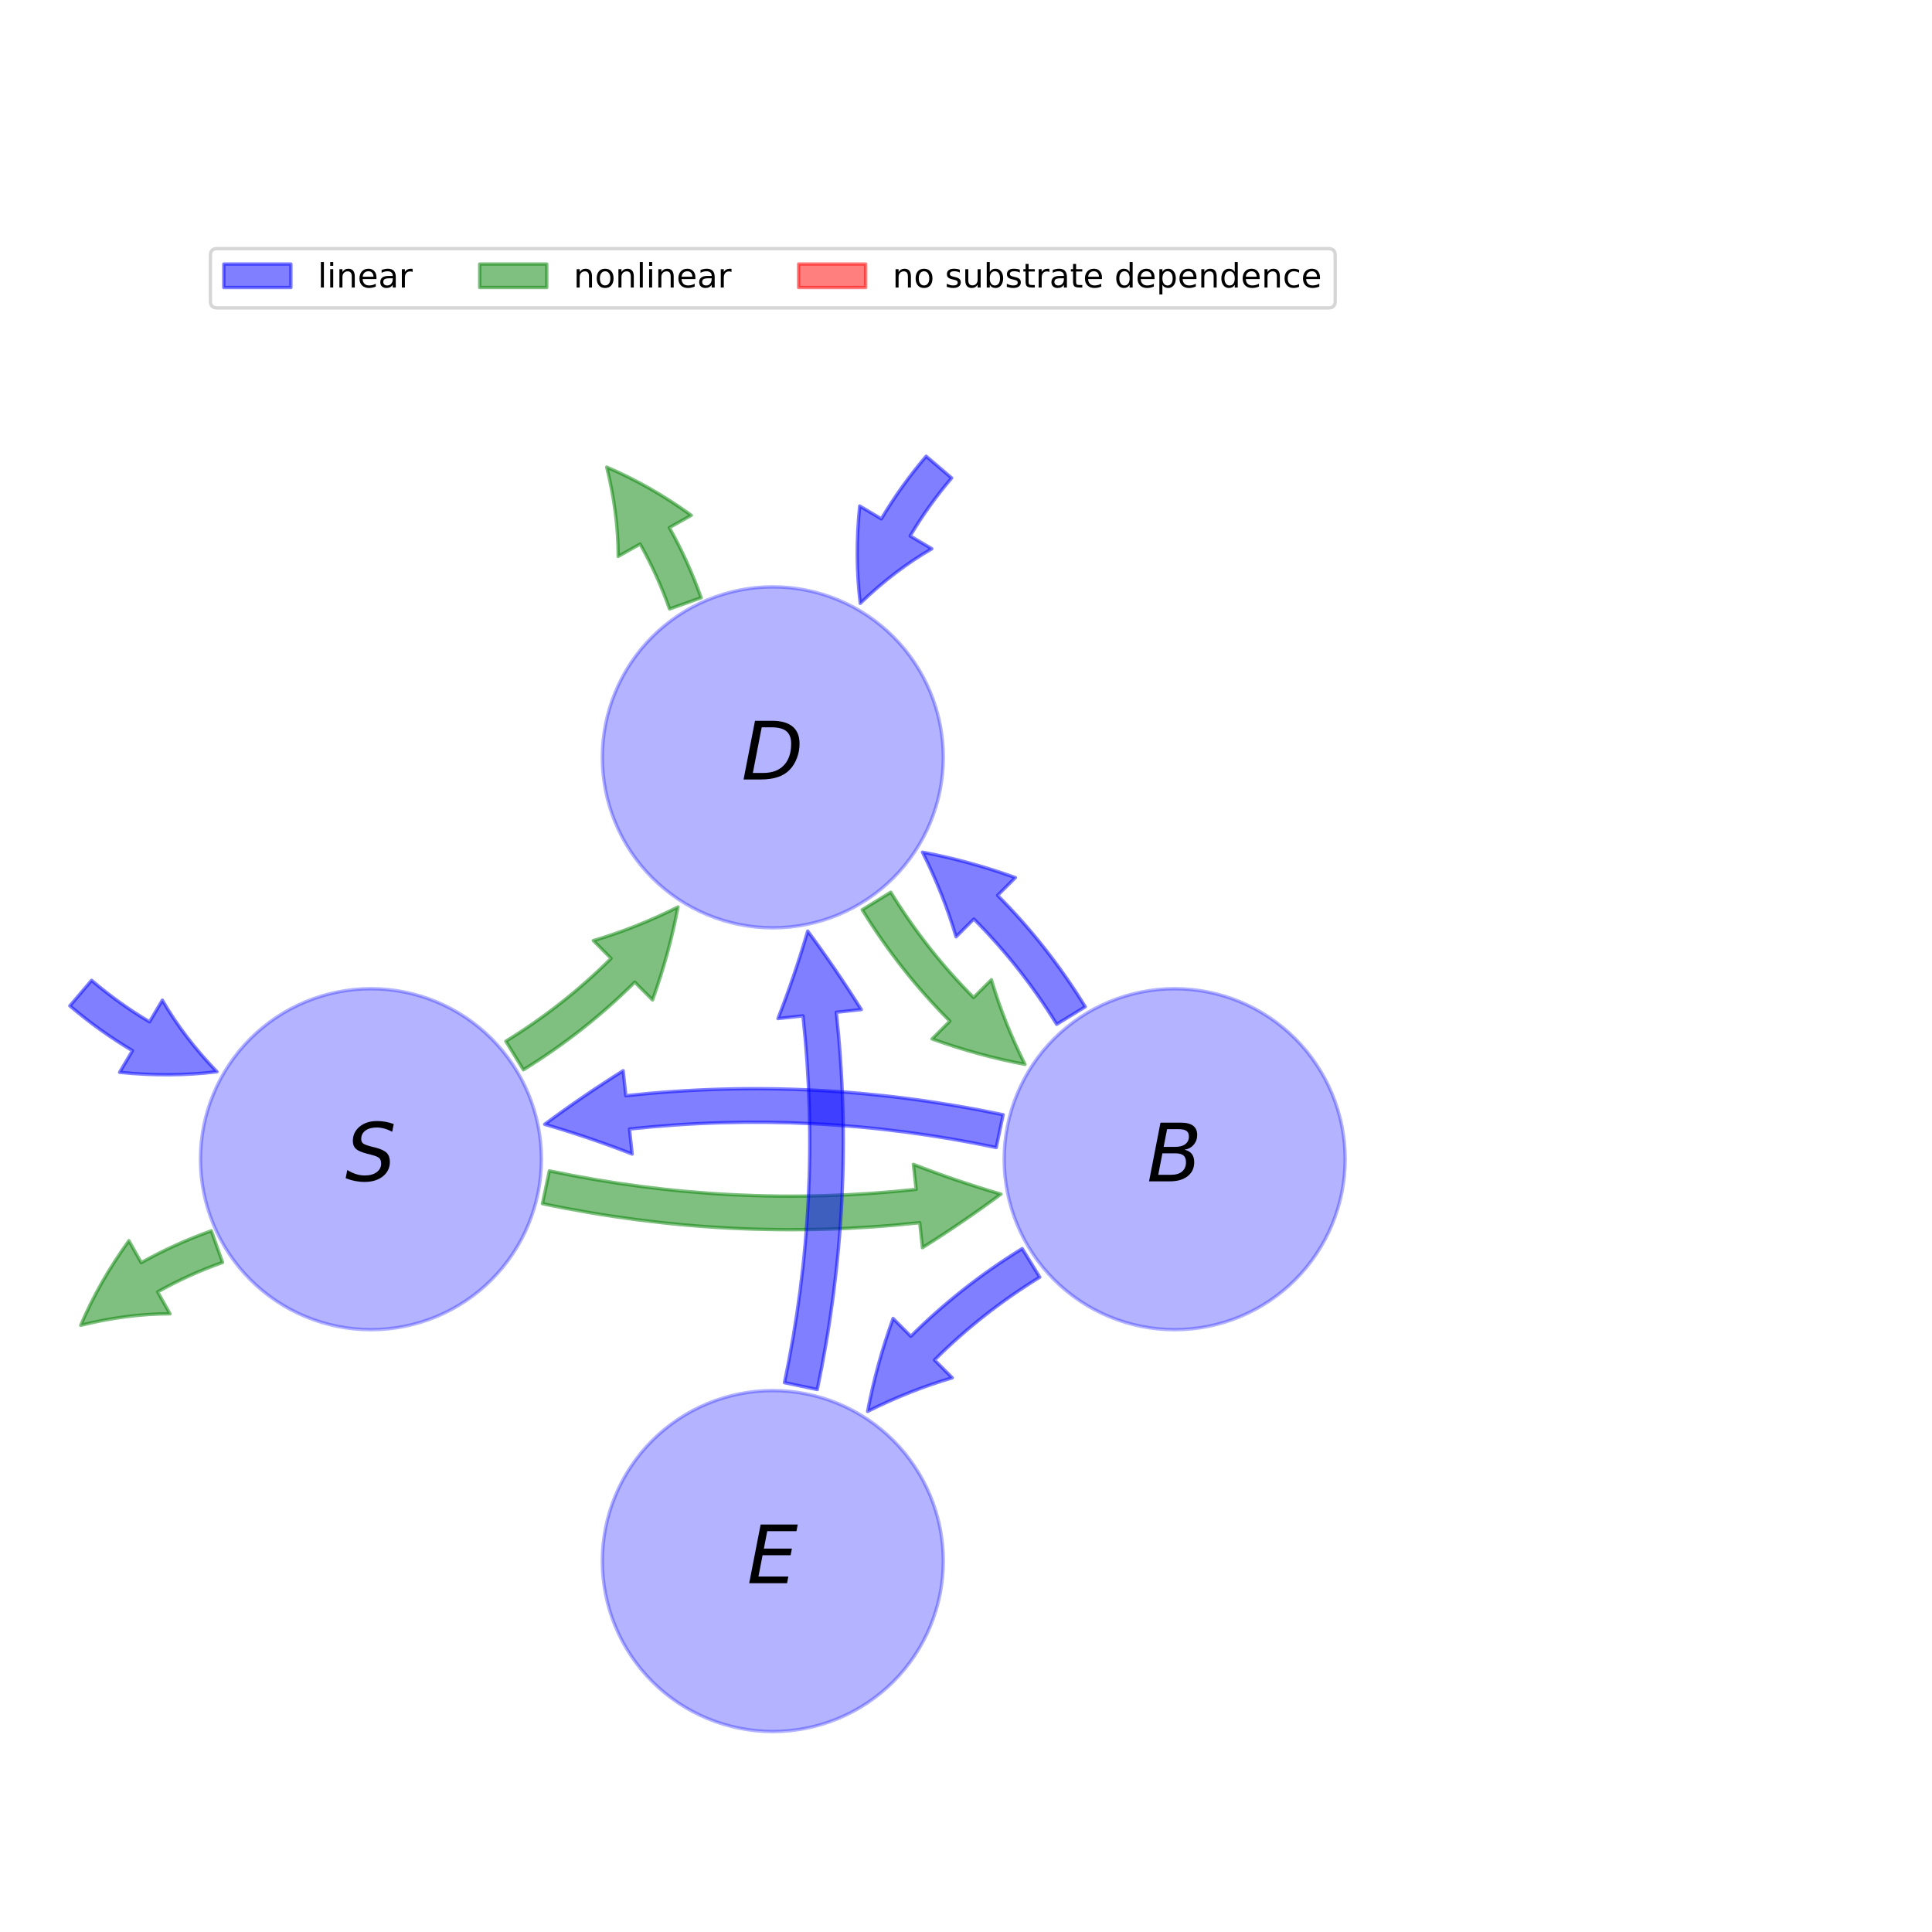 <?xml version="1.0" encoding="utf-8" standalone="no"?>
<!DOCTYPE svg PUBLIC "-//W3C//DTD SVG 1.1//EN"
  "http://www.w3.org/Graphics/SVG/1.1/DTD/svg11.dtd">
<!-- Created with matplotlib (http://matplotlib.org/) -->
<svg height="576pt" version="1.1" viewBox="0 0 576 576" width="576pt" xmlns="http://www.w3.org/2000/svg" xmlns:xlink="http://www.w3.org/1999/xlink">
 <defs>
  <style type="text/css">
*{stroke-linecap:butt;stroke-linejoin:round;}
  </style>
 </defs>
 <g id="figure_1">
  <g id="patch_1">
   <path d="M 0 576 
L 576 576 
L 576 0 
L 0 0 
z
" style="fill:#ffffff;"/>
  </g>
  <g id="axes_1">
   <g id="patch_2">
    <path clip-path="url(#pe15576aab9)" d="M 110.592 396.43 
C 124.072 396.43 137.002 391.074 146.534 381.542 
C 156.066 372.01 161.422 359.08 161.422 345.6 
C 161.422 332.12 156.066 319.19 146.534 309.658 
C 137.002 300.126 124.072 294.77 110.592 294.77 
C 97.112 294.77 84.182 300.126 74.65 309.658 
C 65.118 319.19 59.762 332.12 59.762 345.6 
C 59.762 359.08 65.118 372.01 74.65 381.542 
C 84.182 391.074 97.112 396.43 110.592 396.43 
z
" style="fill:#0000ff;opacity:0.3;stroke:#0000ff;stroke-linejoin:miter;"/>
   </g>
   <g id="patch_3">
    <path clip-path="url(#pe15576aab9)" d="M 27.308 292.274 
Q 35.49 299.252 44.582 304.641 
L 48.406 298.189 
Q 54.853 309.345 64.681 319.529 
Q 50.64 321.24 35.659 319.695 
L 39.483 313.243 
Q 29.654 307.417 20.819 299.883 
L 27.308 292.274 
z
" style="fill:#0000ff;opacity:0.5;stroke:#0000ff;stroke-linecap:round;"/>
   </g>
   <g id="patch_4">
    <path clip-path="url(#pe15576aab9)" d="M 66.355 376.382 
Q 56.221 379.979 47.008 385.158 
L 50.683 391.696 
Q 37.798 391.701 24.065 395.12 
Q 29.604 382.105 38.432 369.904 
L 42.107 376.441 
Q 52.068 370.842 63.01 366.958 
L 66.355 376.382 
z
" style="fill:#008000;opacity:0.5;stroke:#008000;stroke-linecap:round;"/>
   </g>
   <g id="patch_5">
    <path clip-path="url(#pe15576aab9)" d="M 230.4 276.622 
C 243.88 276.622 256.81 271.266 266.342 261.734 
C 275.874 252.202 281.23 239.272 281.23 225.792 
C 281.23 212.312 275.874 199.382 266.342 189.85 
C 256.81 180.318 243.88 174.962 230.4 174.962 
C 216.92 174.962 203.99 180.318 194.458 189.85 
C 184.926 199.382 179.57 212.312 179.57 225.792 
C 179.57 239.272 184.926 252.202 194.458 261.734 
C 203.99 271.266 216.92 276.622 230.4 276.622 
z
" style="fill:#0000ff;opacity:0.3;stroke:#0000ff;stroke-linejoin:miter;"/>
   </g>
   <g id="patch_6">
    <path clip-path="url(#pe15576aab9)" d="M 283.726 142.508 
Q 276.748 150.69 271.359 159.782 
L 277.811 163.606 
Q 266.655 170.053 256.471 179.881 
Q 254.76 165.84 256.305 150.859 
L 262.757 154.683 
Q 268.583 144.854 276.117 136.019 
L 283.726 142.508 
z
" style="fill:#0000ff;opacity:0.5;stroke:#0000ff;stroke-linecap:round;"/>
   </g>
   <g id="patch_7">
    <path clip-path="url(#pe15576aab9)" d="M 199.618 181.555 
Q 196.021 171.421 190.842 162.208 
L 184.304 165.883 
Q 184.299 152.998 180.88 139.265 
Q 193.895 144.804 206.096 153.632 
L 199.559 157.307 
Q 205.158 167.268 209.042 178.21 
L 199.618 181.555 
z
" style="fill:#008000;opacity:0.5;stroke:#008000;stroke-linecap:round;"/>
   </g>
   <g id="patch_8">
    <path clip-path="url(#pe15576aab9)" d="M 350.208 396.43 
C 363.688 396.43 376.618 391.074 386.15 381.542 
C 395.682 372.01 401.038 359.08 401.038 345.6 
C 401.038 332.12 395.682 319.19 386.15 309.658 
C 376.618 300.126 363.688 294.77 350.208 294.77 
C 336.728 294.77 323.798 300.126 314.266 309.658 
C 304.734 319.19 299.378 332.12 299.378 345.6 
C 299.378 359.08 304.734 372.01 314.266 381.542 
C 323.798 391.074 336.728 396.43 350.208 396.43 
z
" style="fill:#0000ff;opacity:0.3;stroke:#0000ff;stroke-linejoin:miter;"/>
   </g>
   <g id="patch_9">
    <path clip-path="url(#pe15576aab9)" d="M 230.4 516.238 
C 243.88 516.238 256.81 510.882 266.342 501.35 
C 275.874 491.818 281.23 478.888 281.23 465.408 
C 281.23 451.928 275.874 438.998 266.342 429.466 
C 256.81 419.934 243.88 414.578 230.4 414.578 
C 216.92 414.578 203.99 419.934 194.458 429.466 
C 184.926 438.998 179.57 451.928 179.57 465.408 
C 179.57 478.888 184.926 491.818 194.458 501.35 
C 203.99 510.882 216.92 516.238 230.4 516.238 
z
" style="fill:#0000ff;opacity:0.3;stroke:#0000ff;stroke-linejoin:miter;"/>
   </g>
   <g id="patch_10">
    <path clip-path="url(#pe15576aab9)" d="M 150.805 310.426 
Q 168.074 299.81 182.186 285.736 
L 176.89 280.425 
Q 189.5 276.72 202.128 270.416 
Q 199.534 284.28 194.543 298.127 
L 189.247 292.817 
Q 174.307 307.716 156.042 318.945 
L 150.805 310.426 
z
" style="fill:#008000;opacity:0.5;stroke:#008000;stroke-linecap:round;"/>
   </g>
   <g id="patch_11">
    <path clip-path="url(#pe15576aab9)" d="M 163.782 349.075 
Q 218.329 360.531 273.129 354.591 
L 272.321 347.135 
Q 284.931 352.062 298.414 356.008 
Q 287.138 364.381 275.015 371.989 
L 274.207 364.533 
Q 217.828 370.644 161.727 358.862 
L 163.782 349.075 
z
" style="fill:#008000;opacity:0.5;stroke:#008000;stroke-linecap:round;"/>
   </g>
   <g id="patch_12">
    <path clip-path="url(#pe15576aab9)" d="M 265.574 266.005 
Q 276.19 283.274 290.264 297.386 
L 295.575 292.09 
Q 299.28 304.7 305.584 317.328 
Q 291.72 314.734 277.873 309.743 
L 283.183 304.447 
Q 268.284 289.507 257.055 271.242 
L 265.574 266.005 
z
" style="fill:#008000;opacity:0.5;stroke:#008000;stroke-linecap:round;"/>
   </g>
   <g id="patch_13">
    <path clip-path="url(#pe15576aab9)" d="M 297.018 342.125 
Q 242.471 330.669 187.671 336.609 
L 188.479 344.065 
Q 175.869 339.138 162.386 335.192 
Q 173.662 326.819 185.785 319.211 
L 186.593 326.667 
Q 242.972 320.556 299.073 332.338 
L 297.018 342.125 
z
" style="fill:#0000ff;opacity:0.5;stroke:#0000ff;stroke-linecap:round;"/>
   </g>
   <g id="patch_14">
    <path clip-path="url(#pe15576aab9)" d="M 315.034 305.387 
Q 304.418 288.118 290.344 274.006 
L 285.033 279.302 
Q 281.328 266.692 275.024 254.064 
Q 288.888 256.658 302.735 261.649 
L 297.425 266.945 
Q 312.324 281.885 323.553 300.15 
L 315.034 305.387 
z
" style="fill:#0000ff;opacity:0.5;stroke:#0000ff;stroke-linecap:round;"/>
   </g>
   <g id="patch_15">
    <path clip-path="url(#pe15576aab9)" d="M 309.995 380.774 
Q 292.726 391.39 278.614 405.464 
L 283.91 410.775 
Q 271.3 414.48 258.672 420.784 
Q 261.266 406.92 266.257 393.073 
L 271.553 398.383 
Q 286.493 383.484 304.758 372.255 
L 309.995 380.774 
z
" style="fill:#0000ff;opacity:0.5;stroke:#0000ff;stroke-linecap:round;"/>
   </g>
   <g id="patch_16">
    <path clip-path="url(#pe15576aab9)" d="M 233.875 412.218 
Q 245.331 357.671 239.391 302.871 
L 231.935 303.679 
Q 236.862 291.069 240.808 277.586 
Q 249.181 288.862 256.789 300.985 
L 249.333 301.793 
Q 255.444 358.172 243.662 414.273 
L 233.875 412.218 
z
" style="fill:#0000ff;opacity:0.5;stroke:#0000ff;stroke-linecap:round;"/>
   </g>
   <g id="text_1">
    <!-- $S$ -->
    <defs>
     <path d="M 60.297 70.516 
L 58.406 60.891 
Q 53.469 63.531 48.609 64.875 
Q 43.75 66.219 39.203 66.219 
Q 30.375 66.219 25.141 62.359 
Q 19.922 58.5 19.922 52.094 
Q 19.922 48.578 21.844 46.703 
Q 23.781 44.828 31.781 42.672 
L 37.703 41.219 
Q 47.703 38.625 51.609 34.641 
Q 55.516 30.672 55.516 23.484 
Q 55.516 12.453 46.844 5.516 
Q 38.188 -1.422 24.031 -1.422 
Q 18.219 -1.422 12.359 -0.266 
Q 6.5 0.875 0.594 3.219 
L 2.594 13.375 
Q 8.016 10.016 13.453 8.297 
Q 18.891 6.594 24.312 6.594 
Q 33.547 6.594 39.109 10.688 
Q 44.672 14.797 44.672 21.391 
Q 44.672 25.781 42.453 28.047 
Q 40.234 30.328 32.906 32.172 
L 27 33.688 
Q 16.891 36.328 13.203 39.766 
Q 9.516 43.219 9.516 49.422 
Q 9.516 60.297 17.891 67.25 
Q 26.266 74.219 39.703 74.219 
Q 44.922 74.219 50.047 73.281 
Q 55.172 72.359 60.297 70.516 
z
" id="DejaVuSans-Oblique-53"/>
    </defs>
    <g transform="translate(102.912 352.223)scale(0.24 -0.24)">
     <use transform="translate(0 0.781)" xlink:href="#DejaVuSans-Oblique-53"/>
    </g>
   </g>
   <g id="text_2">
    <!-- $D$ -->
    <defs>
     <path d="M 16.891 72.906 
L 38.094 72.906 
Q 54.984 72.906 63.594 65.75 
Q 72.219 58.594 72.219 44.484 
Q 72.219 35.156 68.938 26.531 
Q 65.672 17.922 59.906 12.016 
Q 54.109 5.953 45.172 2.969 
Q 36.234 0 24.031 0 
L 2.688 0 
z
M 25.203 64.797 
L 14.203 8.109 
L 27.094 8.109 
Q 43.656 8.109 52.734 17.625 
Q 61.812 27.156 61.812 44.484 
Q 61.812 54.984 55.953 59.891 
Q 50.094 64.797 37.594 64.797 
z
" id="DejaVuSans-Oblique-44"/>
    </defs>
    <g transform="translate(221.04 232.415)scale(0.24 -0.24)">
     <use transform="translate(0 0.094)" xlink:href="#DejaVuSans-Oblique-44"/>
    </g>
   </g>
   <g id="text_3">
    <!-- $B$ -->
    <defs>
     <path d="M 16.891 72.906 
L 42.094 72.906 
Q 52.344 72.906 57.422 69.094 
Q 62.5 65.281 62.5 57.625 
Q 62.5 50.594 58.125 45.484 
Q 53.766 40.375 46.688 39.312 
Q 52.734 37.938 55.766 34.078 
Q 58.797 30.219 58.797 23.781 
Q 58.797 12.797 50.656 6.391 
Q 42.531 0 28.422 0 
L 2.688 0 
z
M 19.281 34.812 
L 14.109 8.109 
L 29.984 8.109 
Q 38.922 8.109 43.75 12.203 
Q 48.578 16.312 48.578 23.781 
Q 48.578 29.547 45.375 32.172 
Q 42.188 34.812 35.109 34.812 
z
M 25.094 64.797 
L 20.797 42.828 
L 35.5 42.828 
Q 43.359 42.828 47.781 46.234 
Q 52.203 49.656 52.203 55.719 
Q 52.203 60.453 49.219 62.625 
Q 46.234 64.797 39.703 64.797 
z
" id="DejaVuSans-Oblique-42"/>
    </defs>
    <g transform="translate(341.928 352.223)scale(0.24 -0.24)">
     <use transform="translate(0 0.094)" xlink:href="#DejaVuSans-Oblique-42"/>
    </g>
   </g>
   <g id="text_4">
    <!-- $E$ -->
    <defs>
     <path d="M 16.891 72.906 
L 62.984 72.906 
L 61.375 64.594 
L 25.094 64.594 
L 20.906 43.016 
L 55.719 43.016 
L 54.109 34.719 
L 19.281 34.719 
L 14.203 8.297 
L 51.312 8.297 
L 49.703 0 
L 2.688 0 
z
" id="DejaVuSans-Oblique-45"/>
    </defs>
    <g transform="translate(222.72 472.031)scale(0.24 -0.24)">
     <use transform="translate(0 0.094)" xlink:href="#DejaVuSans-Oblique-45"/>
    </g>
   </g>
   <g id="legend_1">
    <g id="patch_17">
     <path d="M 64.727 91.798 
L 396.073 91.798 
Q 398.073 91.798 398.073 89.798 
L 398.073 76.12 
Q 398.073 74.12 396.073 74.12 
L 64.727 74.12 
Q 62.727 74.12 62.727 76.12 
L 62.727 89.798 
Q 62.727 91.798 64.727 91.798 
z
" style="fill:#ffffff;opacity:0.8;stroke:#cccccc;stroke-linejoin:miter;"/>
    </g>
    <g id="patch_18">
     <path d="M 66.727 85.718 
L 86.727 85.718 
L 86.727 78.718 
L 66.727 78.718 
z
" style="fill:#0000ff;opacity:0.5;stroke:#0000ff;stroke-linejoin:miter;"/>
    </g>
    <g id="text_5">
     <!-- linear -->
     <defs>
      <path d="M 9.422 75.984 
L 18.406 75.984 
L 18.406 0 
L 9.422 0 
z
" id="DejaVuSans-6c"/>
      <path d="M 9.422 54.688 
L 18.406 54.688 
L 18.406 0 
L 9.422 0 
z
M 9.422 75.984 
L 18.406 75.984 
L 18.406 64.594 
L 9.422 64.594 
z
" id="DejaVuSans-69"/>
      <path d="M 54.891 33.016 
L 54.891 0 
L 45.906 0 
L 45.906 32.719 
Q 45.906 40.484 42.875 44.328 
Q 39.844 48.188 33.797 48.188 
Q 26.516 48.188 22.312 43.547 
Q 18.109 38.922 18.109 30.906 
L 18.109 0 
L 9.078 0 
L 9.078 54.688 
L 18.109 54.688 
L 18.109 46.188 
Q 21.344 51.125 25.703 53.562 
Q 30.078 56 35.797 56 
Q 45.219 56 50.047 50.172 
Q 54.891 44.344 54.891 33.016 
z
" id="DejaVuSans-6e"/>
      <path d="M 56.203 29.594 
L 56.203 25.203 
L 14.891 25.203 
Q 15.484 15.922 20.484 11.062 
Q 25.484 6.203 34.422 6.203 
Q 39.594 6.203 44.453 7.469 
Q 49.312 8.734 54.109 11.281 
L 54.109 2.781 
Q 49.266 0.734 44.188 -0.344 
Q 39.109 -1.422 33.891 -1.422 
Q 20.797 -1.422 13.156 6.188 
Q 5.516 13.812 5.516 26.812 
Q 5.516 40.234 12.766 48.109 
Q 20.016 56 32.328 56 
Q 43.359 56 49.781 48.891 
Q 56.203 41.797 56.203 29.594 
z
M 47.219 32.234 
Q 47.125 39.594 43.094 43.984 
Q 39.062 48.391 32.422 48.391 
Q 24.906 48.391 20.391 44.141 
Q 15.875 39.891 15.188 32.172 
z
" id="DejaVuSans-65"/>
      <path d="M 34.281 27.484 
Q 23.391 27.484 19.188 25 
Q 14.984 22.516 14.984 16.5 
Q 14.984 11.719 18.141 8.906 
Q 21.297 6.109 26.703 6.109 
Q 34.188 6.109 38.703 11.406 
Q 43.219 16.703 43.219 25.484 
L 43.219 27.484 
z
M 52.203 31.203 
L 52.203 0 
L 43.219 0 
L 43.219 8.297 
Q 40.141 3.328 35.547 0.953 
Q 30.953 -1.422 24.312 -1.422 
Q 15.922 -1.422 10.953 3.297 
Q 6 8.016 6 15.922 
Q 6 25.141 12.172 29.828 
Q 18.359 34.516 30.609 34.516 
L 43.219 34.516 
L 43.219 35.406 
Q 43.219 41.609 39.141 45 
Q 35.062 48.391 27.688 48.391 
Q 23 48.391 18.547 47.266 
Q 14.109 46.141 10.016 43.891 
L 10.016 52.203 
Q 14.938 54.109 19.578 55.047 
Q 24.219 56 28.609 56 
Q 40.484 56 46.344 49.844 
Q 52.203 43.703 52.203 31.203 
z
" id="DejaVuSans-61"/>
      <path d="M 41.109 46.297 
Q 39.594 47.172 37.812 47.578 
Q 36.031 48 33.891 48 
Q 26.266 48 22.188 43.047 
Q 18.109 38.094 18.109 28.812 
L 18.109 0 
L 9.078 0 
L 9.078 54.688 
L 18.109 54.688 
L 18.109 46.188 
Q 20.953 51.172 25.484 53.578 
Q 30.031 56 36.531 56 
Q 37.453 56 38.578 55.875 
Q 39.703 55.766 41.062 55.516 
z
" id="DejaVuSans-72"/>
     </defs>
     <g transform="translate(94.727 85.718)scale(0.1 -0.1)">
      <use xlink:href="#DejaVuSans-6c"/>
      <use x="27.783" xlink:href="#DejaVuSans-69"/>
      <use x="55.566" xlink:href="#DejaVuSans-6e"/>
      <use x="118.945" xlink:href="#DejaVuSans-65"/>
      <use x="180.469" xlink:href="#DejaVuSans-61"/>
      <use x="241.748" xlink:href="#DejaVuSans-72"/>
     </g>
    </g>
    <g id="patch_19">
     <path d="M 143.012 85.718 
L 163.012 85.718 
L 163.012 78.718 
L 143.012 78.718 
z
" style="fill:#008000;opacity:0.5;stroke:#008000;stroke-linejoin:miter;"/>
    </g>
    <g id="text_6">
     <!-- nonlinear -->
     <defs>
      <path d="M 30.609 48.391 
Q 23.391 48.391 19.188 42.75 
Q 14.984 37.109 14.984 27.297 
Q 14.984 17.484 19.156 11.844 
Q 23.344 6.203 30.609 6.203 
Q 37.797 6.203 41.984 11.859 
Q 46.188 17.531 46.188 27.297 
Q 46.188 37.016 41.984 42.703 
Q 37.797 48.391 30.609 48.391 
z
M 30.609 56 
Q 42.328 56 49.016 48.375 
Q 55.719 40.766 55.719 27.297 
Q 55.719 13.875 49.016 6.219 
Q 42.328 -1.422 30.609 -1.422 
Q 18.844 -1.422 12.172 6.219 
Q 5.516 13.875 5.516 27.297 
Q 5.516 40.766 12.172 48.375 
Q 18.844 56 30.609 56 
z
" id="DejaVuSans-6f"/>
     </defs>
     <g transform="translate(171.012 85.718)scale(0.1 -0.1)">
      <use xlink:href="#DejaVuSans-6e"/>
      <use x="63.379" xlink:href="#DejaVuSans-6f"/>
      <use x="124.561" xlink:href="#DejaVuSans-6e"/>
      <use x="187.939" xlink:href="#DejaVuSans-6c"/>
      <use x="215.723" xlink:href="#DejaVuSans-69"/>
      <use x="243.506" xlink:href="#DejaVuSans-6e"/>
      <use x="306.885" xlink:href="#DejaVuSans-65"/>
      <use x="368.408" xlink:href="#DejaVuSans-61"/>
      <use x="429.688" xlink:href="#DejaVuSans-72"/>
     </g>
    </g>
    <g id="patch_20">
     <path d="M 238.092 85.718 
L 258.092 85.718 
L 258.092 78.718 
L 238.092 78.718 
z
" style="fill:#ff0000;opacity:0.5;stroke:#ff0000;stroke-linejoin:miter;"/>
    </g>
    <g id="text_7">
     <!-- no substrate dependence -->
     <defs>
      <path id="DejaVuSans-20"/>
      <path d="M 44.281 53.078 
L 44.281 44.578 
Q 40.484 46.531 36.375 47.5 
Q 32.281 48.484 27.875 48.484 
Q 21.188 48.484 17.844 46.438 
Q 14.5 44.391 14.5 40.281 
Q 14.5 37.156 16.891 35.375 
Q 19.281 33.594 26.516 31.984 
L 29.594 31.297 
Q 39.156 29.25 43.188 25.516 
Q 47.219 21.781 47.219 15.094 
Q 47.219 7.469 41.188 3.016 
Q 35.156 -1.422 24.609 -1.422 
Q 20.219 -1.422 15.453 -0.562 
Q 10.688 0.297 5.422 2 
L 5.422 11.281 
Q 10.406 8.688 15.234 7.391 
Q 20.062 6.109 24.812 6.109 
Q 31.156 6.109 34.562 8.281 
Q 37.984 10.453 37.984 14.406 
Q 37.984 18.062 35.516 20.016 
Q 33.062 21.969 24.703 23.781 
L 21.578 24.516 
Q 13.234 26.266 9.516 29.906 
Q 5.812 33.547 5.812 39.891 
Q 5.812 47.609 11.281 51.797 
Q 16.75 56 26.812 56 
Q 31.781 56 36.172 55.266 
Q 40.578 54.547 44.281 53.078 
z
" id="DejaVuSans-73"/>
      <path d="M 8.5 21.578 
L 8.5 54.688 
L 17.484 54.688 
L 17.484 21.922 
Q 17.484 14.156 20.5 10.266 
Q 23.531 6.391 29.594 6.391 
Q 36.859 6.391 41.078 11.031 
Q 45.312 15.672 45.312 23.688 
L 45.312 54.688 
L 54.297 54.688 
L 54.297 0 
L 45.312 0 
L 45.312 8.406 
Q 42.047 3.422 37.719 1 
Q 33.406 -1.422 27.688 -1.422 
Q 18.266 -1.422 13.375 4.438 
Q 8.5 10.297 8.5 21.578 
z
M 31.109 56 
z
" id="DejaVuSans-75"/>
      <path d="M 48.688 27.297 
Q 48.688 37.203 44.609 42.844 
Q 40.531 48.484 33.406 48.484 
Q 26.266 48.484 22.188 42.844 
Q 18.109 37.203 18.109 27.297 
Q 18.109 17.391 22.188 11.75 
Q 26.266 6.109 33.406 6.109 
Q 40.531 6.109 44.609 11.75 
Q 48.688 17.391 48.688 27.297 
z
M 18.109 46.391 
Q 20.953 51.266 25.266 53.625 
Q 29.594 56 35.594 56 
Q 45.562 56 51.781 48.094 
Q 58.016 40.188 58.016 27.297 
Q 58.016 14.406 51.781 6.484 
Q 45.562 -1.422 35.594 -1.422 
Q 29.594 -1.422 25.266 0.953 
Q 20.953 3.328 18.109 8.203 
L 18.109 0 
L 9.078 0 
L 9.078 75.984 
L 18.109 75.984 
z
" id="DejaVuSans-62"/>
      <path d="M 18.312 70.219 
L 18.312 54.688 
L 36.812 54.688 
L 36.812 47.703 
L 18.312 47.703 
L 18.312 18.016 
Q 18.312 11.328 20.141 9.422 
Q 21.969 7.516 27.594 7.516 
L 36.812 7.516 
L 36.812 0 
L 27.594 0 
Q 17.188 0 13.234 3.875 
Q 9.281 7.766 9.281 18.016 
L 9.281 47.703 
L 2.688 47.703 
L 2.688 54.688 
L 9.281 54.688 
L 9.281 70.219 
z
" id="DejaVuSans-74"/>
      <path d="M 45.406 46.391 
L 45.406 75.984 
L 54.391 75.984 
L 54.391 0 
L 45.406 0 
L 45.406 8.203 
Q 42.578 3.328 38.25 0.953 
Q 33.938 -1.422 27.875 -1.422 
Q 17.969 -1.422 11.734 6.484 
Q 5.516 14.406 5.516 27.297 
Q 5.516 40.188 11.734 48.094 
Q 17.969 56 27.875 56 
Q 33.938 56 38.25 53.625 
Q 42.578 51.266 45.406 46.391 
z
M 14.797 27.297 
Q 14.797 17.391 18.875 11.75 
Q 22.953 6.109 30.078 6.109 
Q 37.203 6.109 41.297 11.75 
Q 45.406 17.391 45.406 27.297 
Q 45.406 37.203 41.297 42.844 
Q 37.203 48.484 30.078 48.484 
Q 22.953 48.484 18.875 42.844 
Q 14.797 37.203 14.797 27.297 
z
" id="DejaVuSans-64"/>
      <path d="M 18.109 8.203 
L 18.109 -20.797 
L 9.078 -20.797 
L 9.078 54.688 
L 18.109 54.688 
L 18.109 46.391 
Q 20.953 51.266 25.266 53.625 
Q 29.594 56 35.594 56 
Q 45.562 56 51.781 48.094 
Q 58.016 40.188 58.016 27.297 
Q 58.016 14.406 51.781 6.484 
Q 45.562 -1.422 35.594 -1.422 
Q 29.594 -1.422 25.266 0.953 
Q 20.953 3.328 18.109 8.203 
z
M 48.688 27.297 
Q 48.688 37.203 44.609 42.844 
Q 40.531 48.484 33.406 48.484 
Q 26.266 48.484 22.188 42.844 
Q 18.109 37.203 18.109 27.297 
Q 18.109 17.391 22.188 11.75 
Q 26.266 6.109 33.406 6.109 
Q 40.531 6.109 44.609 11.75 
Q 48.688 17.391 48.688 27.297 
z
" id="DejaVuSans-70"/>
      <path d="M 48.781 52.594 
L 48.781 44.188 
Q 44.969 46.297 41.141 47.344 
Q 37.312 48.391 33.406 48.391 
Q 24.656 48.391 19.812 42.844 
Q 14.984 37.312 14.984 27.297 
Q 14.984 17.281 19.812 11.734 
Q 24.656 6.203 33.406 6.203 
Q 37.312 6.203 41.141 7.25 
Q 44.969 8.297 48.781 10.406 
L 48.781 2.094 
Q 45.016 0.344 40.984 -0.531 
Q 36.969 -1.422 32.422 -1.422 
Q 20.062 -1.422 12.781 6.344 
Q 5.516 14.109 5.516 27.297 
Q 5.516 40.672 12.859 48.328 
Q 20.219 56 33.016 56 
Q 37.156 56 41.109 55.141 
Q 45.062 54.297 48.781 52.594 
z
" id="DejaVuSans-63"/>
     </defs>
     <g transform="translate(266.092 85.718)scale(0.1 -0.1)">
      <use xlink:href="#DejaVuSans-6e"/>
      <use x="63.379" xlink:href="#DejaVuSans-6f"/>
      <use x="124.561" xlink:href="#DejaVuSans-20"/>
      <use x="156.348" xlink:href="#DejaVuSans-73"/>
      <use x="208.447" xlink:href="#DejaVuSans-75"/>
      <use x="271.826" xlink:href="#DejaVuSans-62"/>
      <use x="335.303" xlink:href="#DejaVuSans-73"/>
      <use x="387.402" xlink:href="#DejaVuSans-74"/>
      <use x="426.611" xlink:href="#DejaVuSans-72"/>
      <use x="467.725" xlink:href="#DejaVuSans-61"/>
      <use x="529.004" xlink:href="#DejaVuSans-74"/>
      <use x="568.213" xlink:href="#DejaVuSans-65"/>
      <use x="629.736" xlink:href="#DejaVuSans-20"/>
      <use x="661.523" xlink:href="#DejaVuSans-64"/>
      <use x="725" xlink:href="#DejaVuSans-65"/>
      <use x="786.523" xlink:href="#DejaVuSans-70"/>
      <use x="850" xlink:href="#DejaVuSans-65"/>
      <use x="911.523" xlink:href="#DejaVuSans-6e"/>
      <use x="974.902" xlink:href="#DejaVuSans-64"/>
      <use x="1038.379" xlink:href="#DejaVuSans-65"/>
      <use x="1099.902" xlink:href="#DejaVuSans-6e"/>
      <use x="1163.281" xlink:href="#DejaVuSans-63"/>
      <use x="1218.262" xlink:href="#DejaVuSans-65"/>
     </g>
    </g>
   </g>
  </g>
 </g>
 <defs>
  <clipPath id="pe15576aab9">
   <rect height="460.8" width="460.8" x="0" y="115.2"/>
  </clipPath>
 </defs>
</svg>

